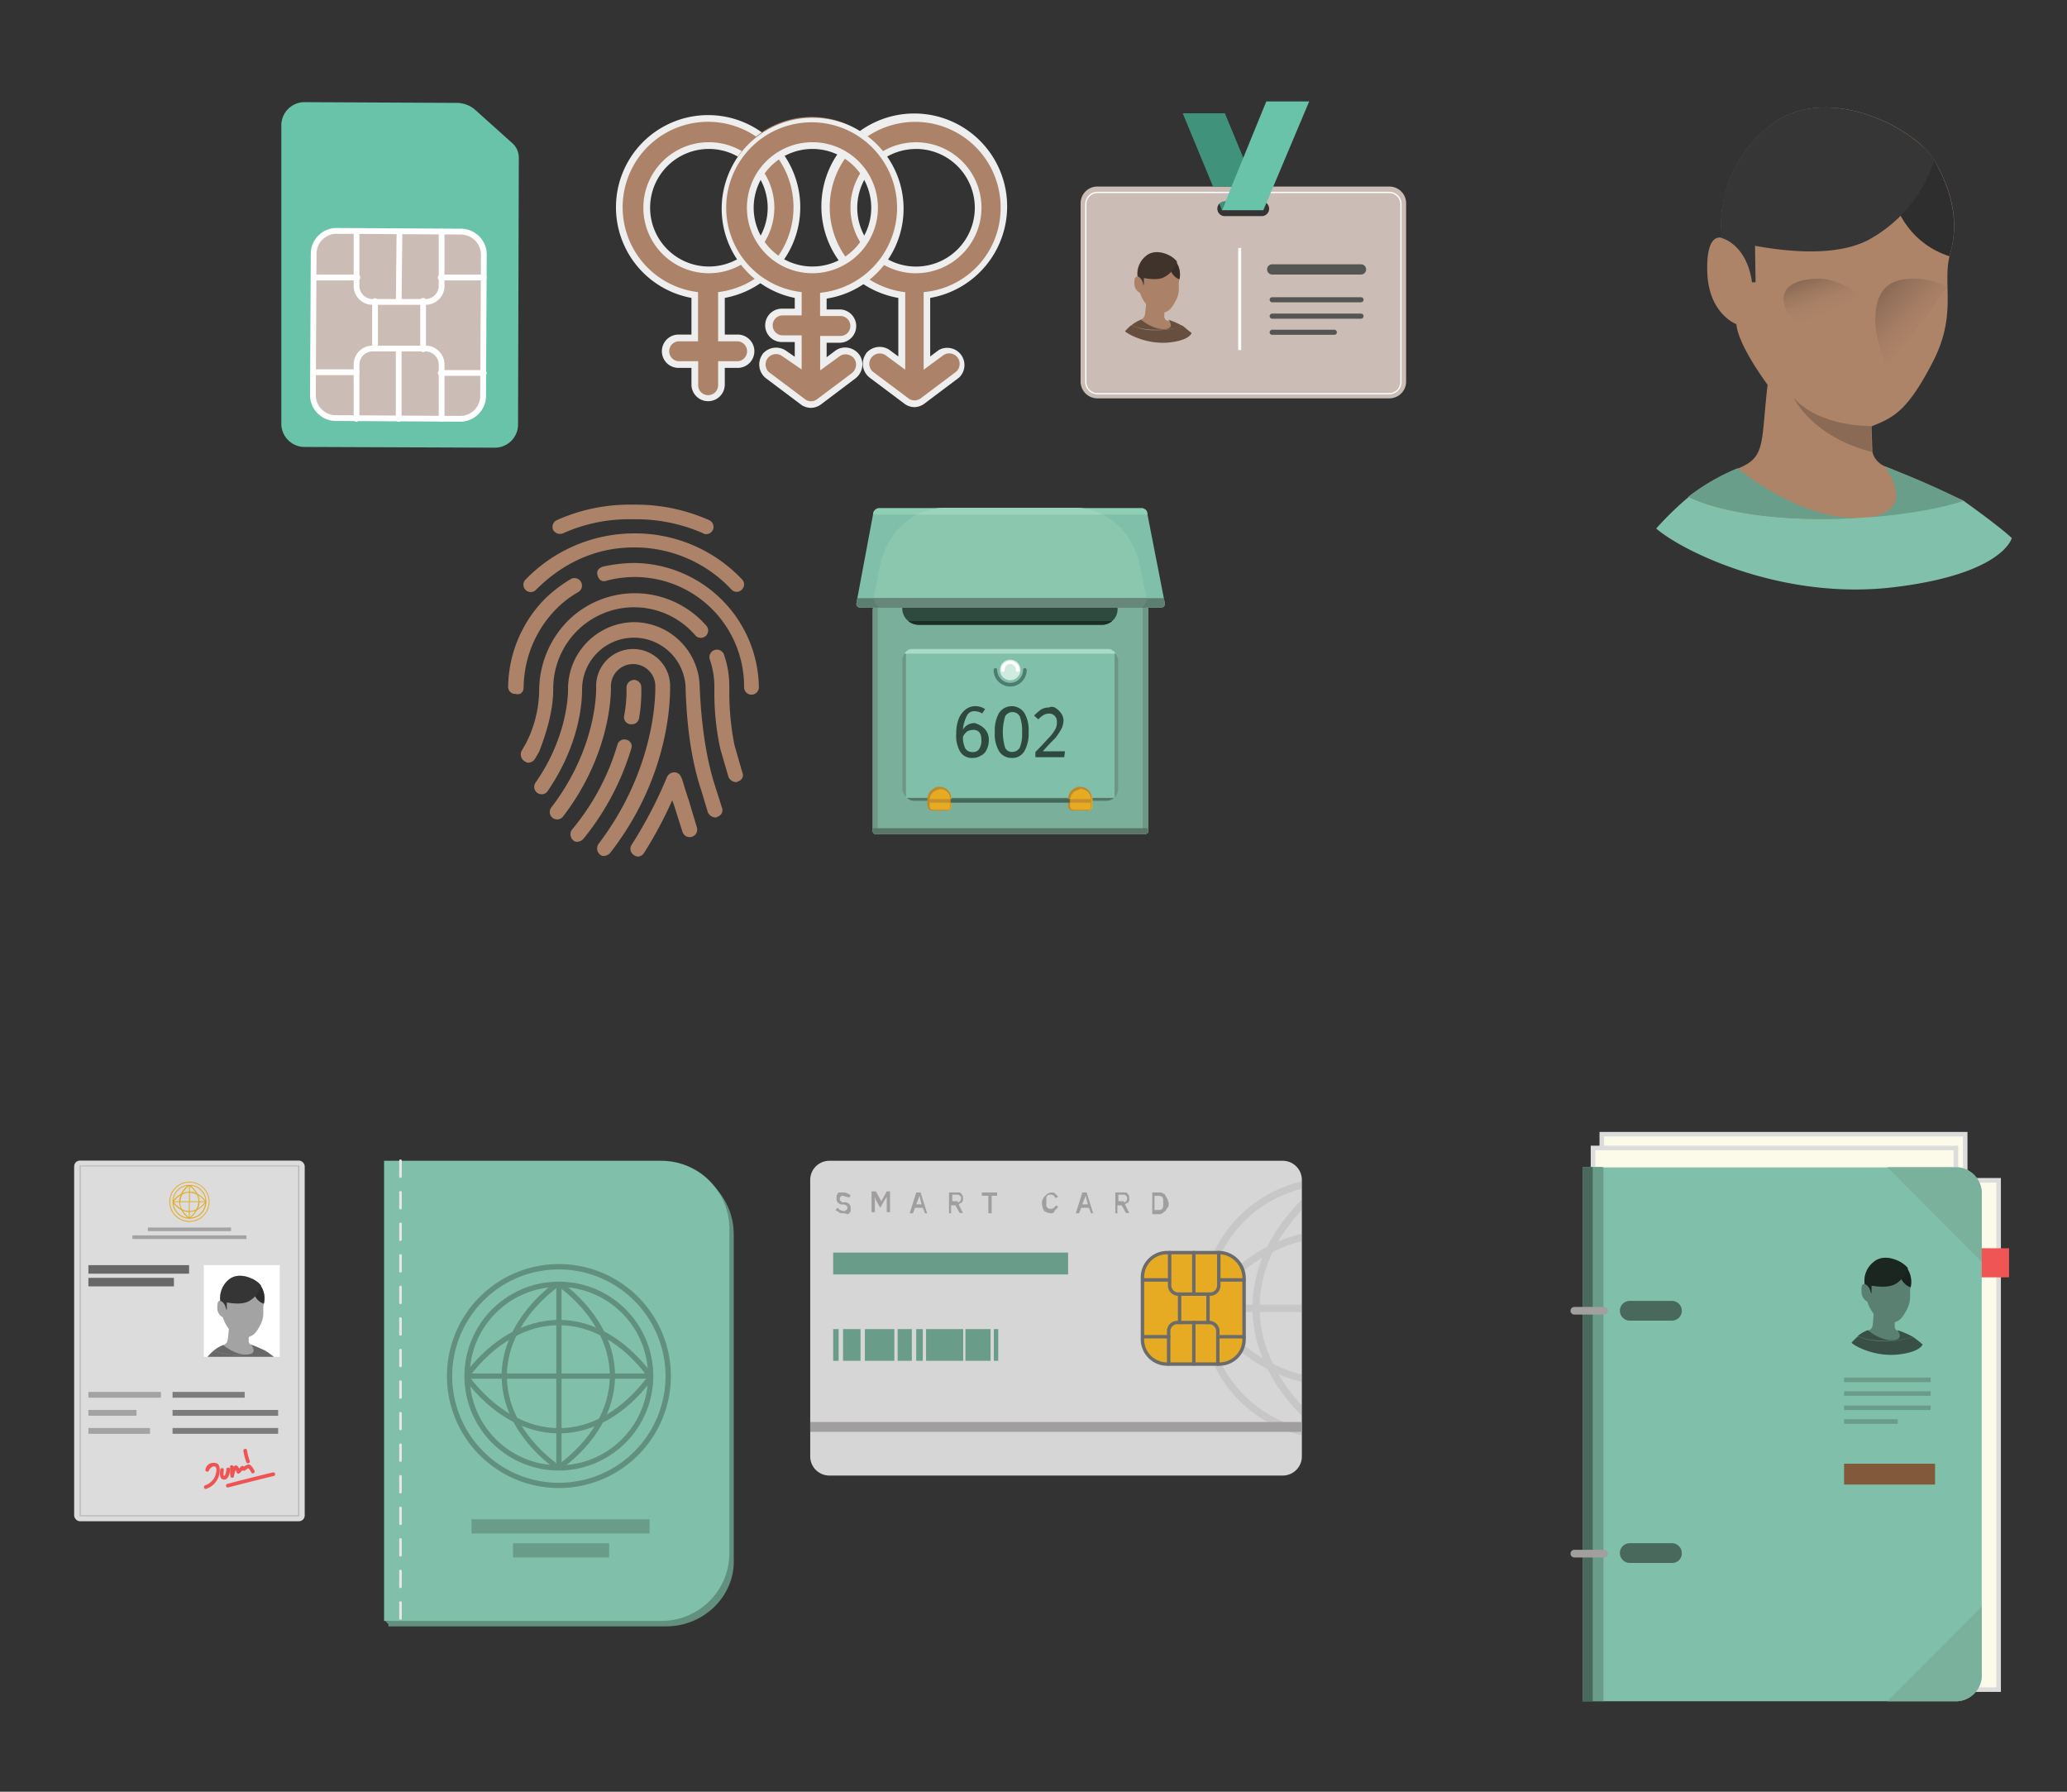 <svg id="Layer_1" data-name="Layer 1" xmlns="http://www.w3.org/2000/svg" xmlns:xlink="http://www.w3.org/1999/xlink" viewBox="0 0 480 416"><rect x="0" y="0" width="480" height="416" fill="#333333" stroke="none"/><defs><style>.cls-1{fill:none;}.cls-2{fill:#40927a;}.cls-3{fill:#cbbdb5;}.cls-4{fill:#fff;}.cls-5{fill:#555654;}.cls-6{fill:#69c3a9;}.cls-7{fill:#674f3f;}.cls-8{fill:#ab8268;}.cls-9{clip-path:url(#clip-path);}.cls-10{fill:#382e27;}.cls-11{fill:#686563;}.cls-12{fill:#3f332b;}.cls-13{fill:#ac8368;}.cls-14{fill:#eee;}.cls-15{fill:#80bfa9;}.cls-16{fill:#7ab09b;}.cls-17{fill:#2e493e;}.cls-18{fill:#d1eae0;}.cls-19{fill:#4f7c70;}.cls-20{clip-path:url(#clip-path-3);}.cls-21{fill:#6b9786;}.cls-22{fill:#abdac8;}.cls-23{fill:#557769;}.cls-24{fill:#e6ab23;}.cls-25{fill:#bc8a2c;}.cls-26{fill:#426758;}.cls-27{fill:#c48f2c;}.cls-28{clip-path:url(#clip-path-7);}.cls-29{fill:#6d9885;}.cls-30{fill:#597568;}.cls-31{fill:#8bc7ae;}.cls-32{clip-path:url(#clip-path-10);}.cls-33{fill:#8fcfb6;}.cls-34{fill:#5b8072;}.cls-35{clip-path:url(#clip-path-12);}.cls-36{fill:#1a2d26;}.cls-37{clip-path:url(#clip-path-13);}.cls-38{fill:#9cd3bc;}.cls-39{fill:#66877a;}.cls-40{fill:#fcfbe9;}.cls-41{fill:#dcdcdc;}.cls-42{fill:#80c0aa;}.cls-43{fill:#49695d;}.cls-44{fill:#7ab19c;}.cls-45{fill:#699d89;}.cls-46{fill:#a29f9f;}.cls-47{fill:#ef5555;}.cls-48{fill:#83593c;}.cls-49{fill:#395047;}.cls-50{fill:#5a8072;}.cls-51{clip-path:url(#clip-path-15);}.cls-52{fill:#17211d;}.cls-53{fill:#1c2621;}.cls-54{fill:#61907e;}.cls-55{fill:#e5e6e6;}.cls-56{clip-path:url(#clip-path-17);}.cls-57{fill:#686868;}.cls-58{fill:#a3a3a3;}.cls-59{clip-path:url(#clip-path-18);}.cls-60{fill:#2d2d2d;}.cls-61{fill:#353535;}.cls-62{fill:#e4ab25;}.cls-63{fill:#7c7c7c;}.cls-64{fill:#ef5354;}.cls-65{fill:#b6b6b7;}.cls-66{fill:#d6d6d6;}.cls-67{clip-path:url(#clip-path-19);}.cls-68{opacity:0.2;}.cls-69{fill:#8c8c8c;}.cls-70{fill:#6b6b6b;}.cls-71{fill:#a09e9f;}.cls-72{fill:#81c1ab;}.cls-73{fill:#ad8468;}.cls-74{fill:#8a6955;}.cls-75{fill:#353635;}.cls-76{fill:#699e8a;}.cls-77{fill:url(#linear-gradient);}.cls-78{fill:url(#linear-gradient-2);}.cls-79{fill:#2d2e2d;}</style><clipPath id="clip-path"><path class="cls-1" d="M271.43,59.28s-.65,4.64,2.7,5.67l1.29-.26-.26-5.41Z"/></clipPath><clipPath id="clip-path-3"><rect class="cls-1" x="209.52" y="150.56" width="50.16" height="35.39" rx="2.75"/></clipPath><clipPath id="clip-path-7"><path class="cls-1" d="M265.86,193.68H203.33a.74.74,0,0,1-.68-.69V141.63a.73.73,0,0,1,.68-.69H266a.73.73,0,0,1,.69.69V193A.79.79,0,0,1,265.86,193.68Z"/></clipPath><clipPath id="clip-path-10"><path class="cls-1" d="M270.5,140.08a.86.86,0,0,1-.86,1H199.73a.85.85,0,0,1-.86-1L202.82,119a1.47,1.47,0,0,1,1.2-1h61.16c.51,0,1.2.52,1.2,1Z"/></clipPath><clipPath id="clip-path-12"><path class="cls-1" d="M255.73,145.06H213.3a3.82,3.82,0,0,1-3.78-3.78v-.17h50v.17A3.61,3.61,0,0,1,255.73,145.06Z"/></clipPath><clipPath id="clip-path-13"><path class="cls-1" d="M266.21,138.53a2.05,2.05,0,0,1-2.24,2.58H205.22a2.18,2.18,0,0,1-2.23-2.58l1.2-6.52c1.38-8.08,7.73-14.09,15.12-14.09h30.4c7.39,0,13.75,5.84,15.12,14.09Z"/></clipPath><clipPath id="clip-path-15"><path class="cls-1" d="M440.86,292.77s-.62,4.9,2.82,6.13l1.47-.25-.25-5.88Z"/></clipPath><clipPath id="clip-path-17"><rect class="cls-1" x="47.33" y="293.74" width="17.63" height="21.29"/></clipPath><clipPath id="clip-path-18"><path class="cls-1" d="M58.57,296.92s-.59,4.73,2.73,5.79l1.37-.2-.27-5.59Z"/></clipPath><clipPath id="clip-path-19"><rect class="cls-1" x="188.15" y="269.51" width="114.19" height="73.08" rx="4.31"/></clipPath><linearGradient id="linear-gradient" x1="446.54" y1="15.26" x2="436.91" y2="5.63" gradientTransform="translate(0 62.11)" gradientUnits="userSpaceOnUse"><stop offset="0" stop-color="#ad8468"/><stop offset="0.33" stop-color="#a77f65"/><stop offset="0.78" stop-color="#95725b"/><stop offset="1" stop-color="#8a6955"/></linearGradient><linearGradient id="linear-gradient-2" x1="424.31" y1="11.11" x2="421.02" y2="2.06" gradientTransform="translate(0 62.11)" gradientUnits="userSpaceOnUse"><stop offset="0" stop-color="#ad8468"/><stop offset="0.35" stop-color="#a98166"/><stop offset="0.68" stop-color="#9d785f"/><stop offset="1" stop-color="#8a6955"/></linearGradient></defs><polygon class="cls-2" points="283.75 48.81 281.69 43.31 285.81 43.31 283.75 48.81"/><path class="cls-3" d="M322.58,43.31H254.89a3.89,3.89,0,0,0-3.95,3.95V88.49a3.89,3.89,0,0,0,3.95,4h67.69a3.89,3.89,0,0,0,3.95-4V47.26A3.89,3.89,0,0,0,322.58,43.31ZM293,50.18h-8.59a1.72,1.72,0,1,1,0-3.44H293a1.72,1.72,0,1,1,0,3.44Z"/><polygon class="cls-2" points="281.69 43.31 291.48 43.31 284.44 26.3 274.65 26.3 281.69 43.31"/><rect class="cls-4" x="287.53" y="57.57" width="0.69" height="23.71"/><path class="cls-5" d="M316.05,70.19H295.43a.6.6,0,0,1-.59-.6.59.59,0,0,1,.59-.59h20.62a.58.58,0,0,1,.59.59A.59.59,0,0,1,316.05,70.19Z"/><path class="cls-5" d="M316.05,63.74H295.43a1.19,1.19,0,0,1,0-2.38h20.62a1.19,1.19,0,0,1,0,2.38Z"/><path class="cls-5" d="M316.05,74H295.43a.6.6,0,0,1-.59-.6.59.59,0,0,1,.59-.59h20.62a.58.58,0,0,1,.59.59A.59.59,0,0,1,316.05,74Z"/><path class="cls-5" d="M309.86,77.74H295.43a.59.59,0,0,1,0-1.18h14.43a.59.59,0,1,1,0,1.18Z"/><path class="cls-4" d="M322.58,91.56H254.89a2.87,2.87,0,0,1-2.89-2.9V47.43a2.87,2.87,0,0,1,2.89-2.9h67.69a2.87,2.87,0,0,1,2.89,2.9V88.66A2.87,2.87,0,0,1,322.58,91.56ZM254.89,44.83a2.58,2.58,0,0,0-2.6,2.6V88.66a2.58,2.58,0,0,0,2.6,2.6h67.69a2.58,2.58,0,0,0,2.6-2.6V47.43a2.58,2.58,0,0,0-2.6-2.6Z"/><polygon class="cls-6" points="293.37 48.81 283.75 48.81 294.06 23.55 304.02 23.55 293.37 48.81"/><path class="cls-7" d="M262.67,75.52a11.31,11.31,0,0,0-1.42,1.41c1.16,1,5.54,3.1,10.31,2.58s5.15-2.19,5.15-2.19l-2.06-1.68"/><path class="cls-8" d="M262.67,75.52a8.42,8.42,0,0,1,2.19-1.29c1.16-.52,1-1,1.28-3.61A8.58,8.58,0,0,1,264.73,68a2.29,2.29,0,0,1-1.29-2.19c-.13-1.8.64-1.54.64-1.54A5.3,5.3,0,0,1,266,59.54c2.44-2.06,6.44,0,7.21,1.42a5.08,5.08,0,0,1,.65,4c-.39,1.29.38,2.58-.78,4.77s-1.67,2.45-2.7,2.83v1.16s.13.52.51.65,3.48,1.54,3.48,1.54c-1,0-2.19.78-6.18.78a12.91,12.91,0,0,1-5.54-1.16"/><g class="cls-9"><path class="cls-10" d="M262.67,75.52a8.42,8.42,0,0,1,2.19-1.29c1.16-.52,1-1,1.28-3.61A8.58,8.58,0,0,1,264.73,68a2.29,2.29,0,0,1-1.29-2.19c-.13-1.8.64-1.54.64-1.54A5.3,5.3,0,0,1,266,59.54c2.44-2.06,6.44,0,7.21,1.42a5.08,5.08,0,0,1,.65,4c-.39,1.29.38,2.58-.78,4.77s-1.67,2.45-2.7,2.83v1.16s.13.52.51.65a13.19,13.19,0,0,1,3.48,1.54,20.15,20.15,0,0,1-6.18.78,12.91,12.91,0,0,1-5.54-1.16"/></g><g class="cls-9"><path class="cls-11" d="M270.78,73.58a4.94,4.94,0,0,1-3.35-2.32,5.07,5.07,0,0,0,3.35,1.29Z"/></g><path class="cls-12" d="M266.14,59.41a5.31,5.31,0,0,0-1.93,4.77s1,.26,1.29,1.93h.13V64.56c1.42.26,3.74.52,5-.38a6,6,0,0,0,2.71-3.35C272.59,59.41,268.59,57.35,266.14,59.41Z"/><path class="cls-7" d="M271.3,74.23a18.57,18.57,0,0,1,3.48,1.54,20.19,20.19,0,0,1-6.19.78c-4,0-5.79-1-5.79-1A8.42,8.42,0,0,1,265,74.23s2.7,2.32,5.41,2.19.9-2.19.9-2.19"/><path class="cls-13" d="M185.06,48.23a20.62,20.62,0,1,0-41.23,0A20.4,20.4,0,0,0,161.35,68.5v10h-3.78a3.1,3.1,0,0,0,0,6.19h3.78v4.63a3.1,3.1,0,1,0,6.19,0V84.65h3.78a3.1,3.1,0,0,0,0-6.19h-3.78v-10A20.4,20.4,0,0,0,185.06,48.23Zm-34.87,0a14.43,14.43,0,1,1,14.43,14.43A14.51,14.51,0,0,1,150.19,48.23Z"/><path class="cls-14" d="M164.44,93.15a3.87,3.87,0,0,1-3.87-3.87V85.42h-3a3.87,3.87,0,0,1,0-7.74h3V69.17a21.4,21.4,0,1,1,7.74,0v8.51h3a3.87,3.87,0,1,1,0,7.74h-3v3.86A3.87,3.87,0,0,1,164.44,93.15Zm-6.87-13.91a2.32,2.32,0,0,0,0,4.63h4.56v5.41a2.32,2.32,0,1,0,4.63,0V83.87h4.56a2.32,2.32,0,0,0,0-4.63h-4.56V67.82l.67-.09a19.84,19.84,0,1,0-6,0l.67.09V79.24Zm7.05-15.8a15.21,15.21,0,1,1,15.2-15.21A15.23,15.23,0,0,1,164.62,63.44Zm0-28.86a13.65,13.65,0,1,0,13.65,13.65A13.67,13.67,0,0,0,164.62,34.58Z"/><path class="cls-13" d="M233.16,48.23a20.62,20.62,0,1,0-41.23,0A20.4,20.4,0,0,0,209.45,68.5V84.3l-3.26-2.4a3.19,3.19,0,1,0-3.78,5.15l8.24,6.19a3.16,3.16,0,0,0,3.44,0l8.25-6.19a3.19,3.19,0,0,0-3.78-5.15l-3.27,2.4V68.5A20.4,20.4,0,0,0,233.16,48.23Zm-34.87,0a14.43,14.43,0,1,1,14.43,14.43A14.51,14.51,0,0,1,198.29,48.23Z"/><path class="cls-14" d="M212.37,94.53a4.08,4.08,0,0,1-2.15-.65l-8.32-6.24a4.07,4.07,0,0,1-.8-5.52l0-.05a4.06,4.06,0,0,1,5.51-.79l2,1.48V69.17a21.57,21.57,0,1,1,7.4,0V82.76l2-1.49a4,4,0,0,1,4.7,6.4l-8.24,6.19A4.16,4.16,0,0,1,212.37,94.53Zm-9.47-8.08,8.22,6.16a2.54,2.54,0,0,0,1.25.36,2.62,2.62,0,0,0,1.29-.38l8.21-6.16A2.42,2.42,0,1,0,219,82.52l-4.51,3.32v-18l.68-.09a19.56,19.56,0,0,0,17.19-19.5,19.84,19.84,0,1,0-22.82,19.5l.67.09v18l-4.5-3.32a2.42,2.42,0,1,0-2.83,3.93Zm9.82-23a15.21,15.21,0,1,1,15.2-15.21A15.23,15.23,0,0,1,212.72,63.44Zm0-28.86a13.65,13.65,0,1,0,13.65,13.65A13.67,13.67,0,0,0,212.72,34.58Z"/><path class="cls-13" d="M209.11,48.23a20.62,20.62,0,1,0-41.23,0A20.4,20.4,0,0,0,185.4,68.5v4h-3.78a3.09,3.09,0,0,0,0,6.18h3.78V84.3l-3.26-2.23a3.19,3.19,0,1,0-3.78,5.15l8.24,6.19a3.16,3.16,0,0,0,3.44,0l8.25-6.19a3.19,3.19,0,0,0-3.78-5.15l-3.27,2.4V78.81H195a3.1,3.1,0,0,0,0-6.19h-3.78v-4A20.7,20.7,0,0,0,209.11,48.23Zm-34.87,0a14.43,14.43,0,1,1,14.43,14.43A14.51,14.51,0,0,1,174.24,48.23Z"/><path class="cls-14" d="M188.32,94.7a4.16,4.16,0,0,1-2.15-.64l-8.32-6.25a4.07,4.07,0,0,1-.8-5.52l0-.05a4.07,4.07,0,0,1,5.51-.79l2,1.38V79.41h-3a3.87,3.87,0,0,1,0-7.74h3v-2.5a21.12,21.12,0,1,1,7.4.16v2.51h3a3.87,3.87,0,1,1,0,7.74h-3v3.36l2-1.5a3.84,3.84,0,0,1,2.94-.7,4.07,4.07,0,0,1,2.6,1.55,3.84,3.84,0,0,1,.71,2.95,4.12,4.12,0,0,1-1.55,2.61L190.51,94A4.16,4.16,0,0,1,188.32,94.7Zm-9.47-8.08,8.22,6.17a2.34,2.34,0,0,0,2.54,0l8.21-6.16a2.47,2.47,0,0,0,.94-1.6,2.31,2.31,0,0,0-.41-1.78,2.51,2.51,0,0,0-1.6-.94,2.29,2.29,0,0,0-1.78.41L190.46,86V78H195a2.32,2.32,0,1,0,0-4.63h-4.56V68l.67-.1a19.84,19.84,0,1,0-22.47-19.67,19.69,19.69,0,0,0,16.85,19.5l.67.09v5.41h-4.56a2.32,2.32,0,0,0,0,4.63h4.56v7.92l-4.48-3.07a2.42,2.42,0,1,0-2.85,3.91Zm9.82-23.18a15.21,15.21,0,1,1,15.2-15.21A15.23,15.23,0,0,1,188.67,63.44Zm0-28.86a13.65,13.65,0,1,0,13.65,13.65A13.67,13.67,0,0,0,188.67,34.58Z"/><path class="cls-6" d="M106,23.89l-35-.17a5.41,5.41,0,0,0-5.67,5.15V98.61a5.42,5.42,0,0,0,5.67,5.16l43.63.17a5.4,5.4,0,0,0,5.67-5.15l.18-62.19A4.56,4.56,0,0,0,118.7,33l-8.42-7.56A6.59,6.59,0,0,0,106,23.89Z"/><path class="cls-3" d="M112.34,59.1l-.17,32.82a5.35,5.35,0,0,1-5.33,5.32L78,97.07a5.35,5.35,0,0,1-5.32-5.33l.17-32.81a5.35,5.35,0,0,1,5.33-5.32l28.86.17A5.34,5.34,0,0,1,112.34,59.1Z"/><path class="cls-4" d="M106.84,97.91,78,97.74a6,6,0,0,1-6-6l.17-32.81a6,6,0,0,1,6-6l28.86.17a6,6,0,0,1,6,6h0l-.17,32.81A6,6,0,0,1,106.84,97.91ZM78.15,54.28a4.66,4.66,0,0,0-4.65,4.65l-.17,32.82A4.66,4.66,0,0,0,78,96.4l28.87.17a4.66,4.66,0,0,0,4.65-4.65l.17-32.82A4.7,4.7,0,0,0,107,54.45Z"/><path class="cls-4" d="M98.94,70.77H86.4a4.38,4.38,0,0,1-4.27-4.28V53.78a.66.66,0,0,1,.66-.67.67.67,0,0,1,.67.67V66.49a3.1,3.1,0,0,0,2.94,2.94H98.94a3.1,3.1,0,0,0,2.94-2.94V53.78a.67.67,0,1,1,1.34,0V66.49A4.39,4.39,0,0,1,98.94,70.77Z"/><path class="cls-4" d="M102.55,97.91a.67.67,0,0,1-.67-.67V84.53a3.1,3.1,0,0,0-2.94-2.94H86.4a3.1,3.1,0,0,0-2.94,2.94V97.24a.67.67,0,0,1-.67.67.66.66,0,0,1-.66-.67V84.53a4.38,4.38,0,0,1,4.27-4.28H98.94a4.39,4.39,0,0,1,4.28,4.28V97.24A.67.67,0,0,1,102.55,97.91Z"/><path class="cls-4" d="M87.09,81.59a.67.67,0,0,1-.67-.67v-11a.67.67,0,0,1,1.34,0v11A.67.67,0,0,1,87.09,81.59Z"/><path class="cls-4" d="M98.26,81.76a.67.67,0,0,1-.67-.67V69.93a.67.67,0,1,1,1.33,0V81.09A.67.67,0,0,1,98.26,81.76Z"/><path class="cls-4" d="M92.59,97.91a.67.67,0,0,1-.67-.67V81.09a.67.67,0,0,1,1.34,0V97.24A.67.67,0,0,1,92.59,97.91Z"/><path class="cls-4" d="M92.59,70.6h0a.67.67,0,0,1-.66-.68l.17-16a.67.67,0,0,1,.67-.66h0a.68.68,0,0,1,.66.68l-.17,16A.68.68,0,0,1,92.59,70.6Z"/><path class="cls-4" d="M82.79,87.09h-10a.67.67,0,0,1,0-1.34h10a.67.67,0,1,1,0,1.34Z"/><path class="cls-4" d="M112.34,87.26h-10a.67.67,0,0,1,0-1.34h10a.67.67,0,0,1,0,1.34Z"/><path class="cls-4" d="M112.34,65.1h-10a.67.67,0,1,1,0-1.34h10a.67.67,0,0,1,0,1.34Z"/><path class="cls-4" d="M83,65.1H73a.67.67,0,1,1,0-1.34H83a.67.67,0,0,1,0,1.34Z"/><path class="cls-13" d="M130.71,123.84A37.28,37.28,0,0,1,147,120.57a38.38,38.38,0,0,1,16.32,3.27,1,1,0,0,0,.68.17,1.67,1.67,0,0,0,1.55-1,1.72,1.72,0,0,0-.86-2.24,41.82,41.82,0,0,0-17.69-3.6,41.3,41.3,0,0,0-17.7,3.6,1.72,1.72,0,0,0-.86,2.24A1.84,1.84,0,0,0,130.71,123.84Z"/><path class="cls-13" d="M124.52,136.89c6.36-6.35,14.09-9.79,22.68-9.79a30.81,30.81,0,0,1,22.67,9.79,1.66,1.66,0,0,0,2.41,0,1.67,1.67,0,0,0,0-2.4,34.13,34.13,0,0,0-25.08-10.65,35.13,35.13,0,0,0-25.08,10.65,1.7,1.7,0,1,0,2.4,2.4Z"/><path class="cls-13" d="M147.2,130.71a34.22,34.22,0,0,0-7.22.86c-1,.34-1.54,1-1.2,2.06s1,1.54,2.06,1.2a25.4,25.4,0,0,1,31.95,24.74,1.72,1.72,0,0,0,3.44,0A29.29,29.29,0,0,0,147.2,130.71Z"/><path class="cls-13" d="M121.6,159.57a26.36,26.36,0,0,1,7.39-18,23.33,23.33,0,0,1,5.32-4.12,1.74,1.74,0,1,0-1.89-2.92,31.49,31.49,0,0,0-6,4.63A29.74,29.74,0,0,0,118,159.4a1.62,1.62,0,0,0,1.72,1.71h0C120.91,161.46,121.6,160.6,121.6,159.57Z"/><path class="cls-13" d="M128.47,160.08a19,19,0,0,1,5.5-13.57,18.75,18.75,0,0,1,27.49,1,1.7,1.7,0,1,0,2.57-2.23,22.06,22.06,0,0,0-32.29-1,23.13,23.13,0,0,0-6.53,16.15,27.84,27.84,0,0,1-3.09,12.19l-1,1.72a1.9,1.9,0,0,0,.68,2.41c.35.17.52.34.86.34a2,2,0,0,0,1.55-.86l1-1.72C127.27,169.19,128.47,164.38,128.47,160.08Z"/><path class="cls-13" d="M170.56,173a63,63,0,0,1-1.2-12.54v-1a22.14,22.14,0,0,0-1.21-7.39,1.74,1.74,0,1,0-3.26,1.2,19.62,19.62,0,0,1,1,6.36v1a60.79,60.79,0,0,0,1.38,13.23l1.89,6.52a2.06,2.06,0,0,0,1.71,1.21.61.61,0,0,0,.52-.18,1.48,1.48,0,0,0,1-2.06Z"/><path class="cls-13" d="M165.92,182.07c-2.75-8.76-3.26-18.72-3.43-22.33a15.33,15.33,0,0,0-15.29-15.29,15.51,15.51,0,0,0-15.29,15.63c0,1.72-.35,11.34-7.56,21.65a1.72,1.72,0,0,0,2.75,2.06c7.56-11,8.07-20.79,8.07-23.71a12,12,0,0,1,24.05,0c.17,5,.69,14.6,3.61,23.37l1.55,5.15a2.05,2.05,0,0,0,1.71,1.2.63.63,0,0,0,.52-.17,1.6,1.6,0,0,0,1-2.23Z"/><path class="cls-13" d="M155.61,159.57a8.59,8.59,0,1,0-17.17,0c0,.51.34,13.91-10.48,28a1.72,1.72,0,0,0,2.75,2.06c11.51-14.95,11.16-29.55,11.16-30.06a5.16,5.16,0,1,1,10.31,0c0,1.89,0,19.07-13.23,36.42a1.87,1.87,0,0,0,.35,2.4,1.26,1.26,0,0,0,1,.34,2.12,2.12,0,0,0,1.37-.68C155.79,180,155.61,161.63,155.61,159.57Z"/><path class="cls-13" d="M146.34,168.16h.34a1.68,1.68,0,0,0,1.72-1.38,36.28,36.28,0,0,0,.52-7.21,1.72,1.72,0,0,0-1.72-1.72,1.85,1.85,0,0,0-1.72,1.72,30.68,30.68,0,0,1-.52,6.52A1.67,1.67,0,0,0,146.34,168.16Z"/><path class="cls-13" d="M145.48,171.76a1.67,1.67,0,0,0-2.06,1,54.69,54.69,0,0,1-10.65,19.93,1.87,1.87,0,0,0,.34,2.41,1.27,1.27,0,0,0,1,.34,2.11,2.11,0,0,0,1.38-.69,61.07,61.07,0,0,0,11.16-21.13A1.54,1.54,0,0,0,145.48,171.76Z"/><path class="cls-13" d="M159.91,185.68c-.86-2.41-1.55-5.16-1.72-5.16a1.65,1.65,0,0,0-1.54-1.2,1.9,1.9,0,0,0-1.72,1,100.47,100.47,0,0,1-8.25,15.81,1.72,1.72,0,0,0,.52,2.4,1.83,1.83,0,0,0,1,.35,1.76,1.76,0,0,0,1.37-.86,96.87,96.87,0,0,0,6.53-12.2c.17.34.17.52.34.86l2.07,6.53A1.74,1.74,0,1,0,161.8,192Z"/><path class="cls-15" d="M270.5,140.08a.86.86,0,0,1-.86,1H199.73a.85.85,0,0,1-.86-1L202.82,119a1.47,1.47,0,0,1,1.2-1h61.16c.51,0,1.2.52,1.2,1Z"/><path class="cls-16" d="M265.86,193.68H203.33a.74.74,0,0,1-.68-.69V141.45a.73.73,0,0,1,.68-.68H266a.73.73,0,0,1,.69.68V193A.79.79,0,0,1,265.86,193.68Z"/><path class="cls-17" d="M255.73,145.06H213.3a3.82,3.82,0,0,1-3.78-3.78v-.17h50v.17A3.61,3.61,0,0,1,255.73,145.06Z"/><path class="cls-15" d="M259.68,183.2a2.72,2.72,0,0,1-2.75,2.75H212.27a2.72,2.72,0,0,1-2.75-2.75V153.31a2.71,2.71,0,0,1,2.75-2.75h44.66a2.71,2.71,0,0,1,2.75,2.75Z"/><circle class="cls-18" cx="234.6" cy="155.54" r="2.4"/><path class="cls-19" d="M234.6,159.4a3.86,3.86,0,0,1-3.86-3.86.42.42,0,0,1,.84,0,3,3,0,1,0,6,0,.42.42,0,0,1,.42-.42.42.42,0,0,1,.42.42A3.86,3.86,0,0,1,234.6,159.4Z"/><path class="cls-1" d="M270.16,192.82a2.87,2.87,0,0,1-2.92,2.75H202.3a2.76,2.76,0,0,1-2.92-2.75V144a2.87,2.87,0,0,1,2.92-2.75h64.94a2.77,2.77,0,0,1,2.92,2.75Z"/><g class="cls-20"><rect class="cls-21" x="209.52" y="150.73" width="0.86" height="35.22"/></g><g class="cls-20"><rect class="cls-21" x="258.82" y="150.73" width="0.86" height="35.22"/></g><g class="cls-20"><rect class="cls-22" x="209.52" y="150.73" width="49.99" height="1.03"/></g><g class="cls-20"><rect class="cls-23" x="209.35" y="185.26" width="51.19" height="1.2"/></g><path class="cls-24" d="M216.73,188.18a1.12,1.12,0,0,1-1-1v-1.38a2.75,2.75,0,0,1,2.23-2.74h.52A2.64,2.64,0,0,1,221,185.6v1.55a1.12,1.12,0,0,1-1,1Z"/><path class="cls-25" d="M218.28,183.2a2.35,2.35,0,0,1,2.4,2.4v1.55a.81.81,0,0,1-.86.86h-3.09a.82.82,0,0,1-.86-.86v-1.38a2.41,2.41,0,0,1,2.06-2.4c.18-.17.18-.17.35-.17m0-.52h-.52a3,3,0,0,0-2.4,2.92V187a1.17,1.17,0,0,0,1.2,1.2h3.09a1.18,1.18,0,0,0,1.21-1.2v-1.55a2.58,2.58,0,0,0-2.58-2.75Z"/><path class="cls-24" d="M249.37,188.18a1.12,1.12,0,0,1-1-1v-1.38a2.75,2.75,0,0,1,2.23-2.74h.52a2.64,2.64,0,0,1,2.58,2.57v1.55a1.12,1.12,0,0,1-1,1Z"/><path class="cls-25" d="M250.92,183.2a2.35,2.35,0,0,1,2.4,2.4v1.55a.81.81,0,0,1-.86.86h-3.09a.82.82,0,0,1-.86-.86v-1.38a2.41,2.41,0,0,1,2.06-2.4c0-.17.18-.17.35-.17m0-.52h-.52a3,3,0,0,0-2.4,2.92V187a1.17,1.17,0,0,0,1.2,1.2h3.09a1.17,1.17,0,0,0,1.2-1.2v-1.55a2.56,2.56,0,0,0-2.57-2.75Z"/><rect class="cls-26" x="220.68" y="185.53" width="27.83" height="0.84"/><rect class="cls-27" x="215.87" y="185.53" width="4.81" height="0.84"/><rect class="cls-27" x="248.51" y="185.53" width="4.81" height="0.84"/><path class="cls-4" d="M236.32,156a.42.42,0,0,1-.43-.42,1.3,1.3,0,1,0-2.59,0,.42.42,0,0,1-.84,0,2.14,2.14,0,0,1,4.28,0A.42.42,0,0,1,236.32,156Z"/><g class="cls-28"><rect class="cls-29" x="202.47" y="139.91" width="1.37" height="55.66"/></g><g class="cls-28"><rect class="cls-29" x="265.35" y="139.91" width="1.37" height="55.66"/></g><g class="cls-28"><rect class="cls-30" x="202.47" y="192.3" width="64.08" height="3.26"/></g><path class="cls-1" d="M270.16,138.53a2.1,2.1,0,0,1-2.24,2.58H201.27a2.18,2.18,0,0,1-2.23-2.58l3.61-18a3.49,3.49,0,0,1,3.26-2.58h57.38a3.5,3.5,0,0,1,3.26,2.58Z"/><path class="cls-31" d="M266.21,138.53a2.05,2.05,0,0,1-2.24,2.58H205.22a2.18,2.18,0,0,1-2.23-2.58l1.2-6.52c1.38-8.08,7.73-14.09,15.12-14.09h30.4c7.39,0,13.75,5.84,15.12,14.09Z"/><path class="cls-1" d="M266.72,141.28H202.65l1.71-9.27c1.38-8.08,7.73-14.09,15.12-14.09h30.41c7.38,0,13.74,5.84,15.11,14.09Z"/><g class="cls-32"><rect class="cls-33" x="198.01" y="116.55" width="71.63" height="2.92"/></g><g class="cls-32"><rect class="cls-34" x="196.81" y="138.88" width="77.13" height="4.12"/></g><g class="cls-35"><rect class="cls-36" x="209" y="144.2" width="51.19" height="1.72"/></g><g class="cls-37"><rect class="cls-38" x="207.63" y="116.55" width="52.39" height="2.92"/></g><g class="cls-37"><rect class="cls-39" x="196.81" y="138.88" width="77.13" height="4.12"/></g><path class="cls-17" d="M227.9,168.6a3.93,3.93,0,0,1,1.2,1.2,3.67,3.67,0,0,1,.52,2.06,4.76,4.76,0,0,1-.52,2.23,2.71,2.71,0,0,1-1.37,1.38,3.52,3.52,0,0,1-1.89.51,3.16,3.16,0,0,1-2.92-1.54,7.36,7.36,0,0,1-.86-4.13,9.38,9.38,0,0,1,.51-3.26,5.22,5.22,0,0,1,1.55-2.23,3.59,3.59,0,0,1,2.23-.86,3.93,3.93,0,0,1,2.41.69l-.69,1a3.27,3.27,0,0,0-1.72-.52,1.86,1.86,0,0,0-1.89,1.2,8.43,8.43,0,0,0-.86,3.1,3.09,3.09,0,0,1,2.75-1.55A5.86,5.86,0,0,1,227.9,168.6Zm-.52,5.32a3.59,3.59,0,0,0,.52-2.06c0-1.72-.69-2.4-1.89-2.4a3.3,3.3,0,0,0-1.38.34,3.63,3.63,0,0,0-1,1.2,5.61,5.61,0,0,0,.52,2.75,1.89,1.89,0,0,0,1.72.86A1.66,1.66,0,0,0,227.38,173.92Z"/><path class="cls-17" d="M237.86,165.5a7.81,7.81,0,0,1,1,4.47,8.17,8.17,0,0,1-1,4.47,3.18,3.18,0,0,1-2.92,1.54,3.38,3.38,0,0,1-2.92-1.54,7.79,7.79,0,0,1-1-4.47,8.19,8.19,0,0,1,1-4.47,3.54,3.54,0,0,1,5.84,0Zm-4.46.86a12.79,12.79,0,0,0,0,7.22,1.71,1.71,0,0,0,1.71,1,2.08,2.08,0,0,0,1.72-1,8.91,8.91,0,0,0,.52-3.61,9.49,9.49,0,0,0-.52-3.61,1.94,1.94,0,0,0-3.43,0Z"/><path class="cls-17" d="M245.25,164.47a4.07,4.07,0,0,1,1.2,1.21,2.79,2.79,0,0,1,.52,1.54,4.59,4.59,0,0,1-.52,2.06,13.89,13.89,0,0,1-1.37,2.06c-.69.69-1.72,1.72-2.92,3.1h5.15l-.17,1.37h-6.7v-1.2c1.54-1.55,2.58-2.75,3.26-3.44a10,10,0,0,0,1.38-1.89,3.1,3.1,0,0,0,.34-1.71,1.77,1.77,0,0,0-1.89-1.89,2.5,2.5,0,0,0-1.2.34,5.31,5.31,0,0,0-1.2,1l-1-.86a11.81,11.81,0,0,1,1.55-1.37,3.42,3.42,0,0,1,1.89-.52A1.56,1.56,0,0,1,245.25,164.47Z"/><rect class="cls-40" x="371.97" y="263.34" width="84.27" height="10.31"/><polygon class="cls-41" points="456.89 272 455.83 272 455.83 263.87 372.5 263.87 372.5 267.67 371.44 267.67 371.44 262.81 456.89 262.81 456.89 272"/><rect class="cls-40" x="451.27" y="274.04" width="12.98" height="118.25"/><polygon class="cls-41" points="464.65 392.82 453.31 392.82 453.31 391.76 463.6 391.76 463.6 274.57 458.52 274.57 458.52 273.51 464.65 273.51 464.65 392.82"/><path class="cls-42" d="M454.2,395H367.51V271H454.2a6.06,6.06,0,0,1,6,6V389a6,6,0,0,1-6,6"/><path class="cls-43" d="M388.26,306.62h-9.8a2.29,2.29,0,1,1,0-4.58h9.8a2.29,2.29,0,1,1,0,4.58"/><path class="cls-43" d="M388.26,362.88h-9.8a2.29,2.29,0,1,1,0-4.58h9.8a2.28,2.28,0,0,1,2.29,2.29,2.21,2.21,0,0,1-2.29,2.29"/><rect class="cls-40" x="369.93" y="266.53" width="84.27" height="4.46"/><polygon class="cls-41" points="454.73 270.98 453.67 270.98 453.67 267.06 370.46 267.06 370.46 270.98 369.4 270.98 369.4 266 454.73 266 454.73 270.98"/><path class="cls-44" d="M438.28,271H454.2a6.06,6.06,0,0,1,6,6v16Z"/><path class="cls-44" d="M438.28,395H454.2a6.06,6.06,0,0,0,6-6v-16Z"/><rect class="cls-45" x="428.23" y="319.84" width="20.11" height="1.06"/><rect class="cls-45" x="428.23" y="323.02" width="20.11" height="1.06"/><rect class="cls-45" x="428.23" y="326.33" width="20.11" height="1.06"/><rect class="cls-45" x="428.23" y="329.51" width="12.47" height="1.06"/><rect class="cls-43" x="367.51" y="270.98" width="2.42" height="123.98"/><rect class="cls-45" x="369.93" y="270.98" width="2.42" height="123.98"/><path class="cls-46" d="M372.48,305.22H365.6a.89.89,0,1,1,0-1.78h6.88a.89.89,0,0,1,0,1.78"/><path class="cls-46" d="M372.48,361.61H365.6a.89.89,0,1,1,0-1.78h6.88a.89.89,0,1,1,0,1.78"/><rect class="cls-47" x="460.18" y="289.82" width="6.36" height="6.75"/><rect class="cls-48" x="428.23" y="339.84" width="21.13" height="4.84"/><path class="cls-49" d="M431.42,310.3a13.12,13.12,0,0,0-1.47,1.47c1.22,1.1,5.88,3.31,11,2.7s5.52-2.33,5.52-2.33a22.81,22.81,0,0,0-2.21-1.72"/><path class="cls-50" d="M431.42,310.3a8.14,8.14,0,0,1,2.33-1.35c1.35-.49,1.1-1.1,1.35-3.92a9.53,9.53,0,0,1-1.48-2.82,2.65,2.65,0,0,1-1.34-2.45c-.13-2,.73-1.6.73-1.6A5.89,5.89,0,0,1,435.1,293c2.69-2.21,7,0,7.84,1.59a5.55,5.55,0,0,1,.74,4.29c-.37,1.35.36,2.82-.86,5.15S441,306.62,440,307v1.23a1.2,1.2,0,0,0,.61.73c.49.12,3.68,1.59,3.68,1.59-1.23,0-2.33.86-6.74.86a15.94,15.94,0,0,1-6.13-1.1"/><g class="cls-51"><path class="cls-52" d="M431.42,310.3a8.14,8.14,0,0,1,2.33-1.35c1.35-.49,1.1-1.1,1.35-3.92a9.53,9.53,0,0,1-1.48-2.82,2.65,2.65,0,0,1-1.34-2.45c-.13-2,.73-1.6.73-1.6A5.89,5.89,0,0,1,435.1,293c2.69-2.21,7,0,7.84,1.59a5.55,5.55,0,0,1,.74,4.29c-.37,1.35.36,2.82-.86,5.15S441,306.62,440,307v1.23a1.2,1.2,0,0,0,.61.73,15.25,15.25,0,0,1,3.68,1.59,21.31,21.31,0,0,1-6.74.86,15.94,15.94,0,0,1-6.13-1.1"/></g><g class="cls-51"><path class="cls-11" d="M440,308.09a5.52,5.52,0,0,1-3.68-2.57c1.23,1.35,3.68,1.35,3.68,1.35Z"/></g><path class="cls-53" d="M435.1,293a5.52,5.52,0,0,0-2.09,5.14s1.11.25,1.47,2.09h.13v-1.72c1.59.25,3.92.49,5.51-.37a6.57,6.57,0,0,0,2.94-3.67C442.08,293,437.79,290.69,435.1,293Z"/><path class="cls-49" d="M440.61,308.83a20.71,20.71,0,0,1,3.68,1.59,21.31,21.31,0,0,1-6.74.86c-4.29,0-6.13-1.1-6.13-1.1a8.14,8.14,0,0,1,2.33-1.35s2.82,2.45,5.76,2.33,1.1-2.33,1.1-2.33"/><path class="cls-54" d="M154.66,377.61H90.2V270.78h64.46a15.81,15.81,0,0,1,15.73,15.73v75.62C170.64,370.51,163.54,377.61,154.66,377.61Z"/><path class="cls-42" d="M153.64,376.34H89.19V269.51h64.45a15.8,15.8,0,0,1,15.73,15.73v75.62A15.75,15.75,0,0,1,153.64,376.34Z"/><path class="cls-55" d="M93,376.06a.3.3,0,0,1-.3-.31v-3.66a.3.3,0,0,1,.3-.31.31.31,0,0,1,.31.31v3.66A.31.31,0,0,1,93,376.06Zm0-7.33a.3.3,0,0,1-.3-.31v-3.66a.29.29,0,0,1,.3-.3.3.3,0,0,1,.31.3v3.66A.31.31,0,0,1,93,368.73Zm0-7.33a.29.29,0,0,1-.3-.3v-3.67a.3.3,0,0,1,.3-.3.31.31,0,0,1,.31.3v3.67A.3.3,0,0,1,93,361.4Zm0-7.32a.3.3,0,0,1-.3-.31v-3.66a.3.3,0,0,1,.3-.31.31.31,0,0,1,.31.31v3.66A.31.31,0,0,1,93,354.08Zm0-7.33a.3.3,0,0,1-.3-.31v-3.66a.3.3,0,0,1,.3-.31.31.31,0,0,1,.31.31v3.66A.31.31,0,0,1,93,346.75Zm0-7.33a.3.3,0,0,1-.3-.3v-3.67a.29.29,0,0,1,.3-.3.3.3,0,0,1,.31.3v3.67A.31.31,0,0,1,93,339.42Zm0-7.33a.29.29,0,0,1-.3-.3v-3.66a.3.3,0,0,1,.3-.31.31.31,0,0,1,.31.31v3.66A.3.3,0,0,1,93,332.09Zm0-7.32a.3.3,0,0,1-.3-.31V320.8a.3.3,0,0,1,.3-.31.31.31,0,0,1,.31.31v3.66A.31.31,0,0,1,93,324.77Zm0-7.33a.3.3,0,0,1-.3-.31v-3.66a.29.29,0,0,1,.3-.3.3.3,0,0,1,.31.3v3.66A.31.31,0,0,1,93,317.44Zm0-7.33a.29.29,0,0,1-.3-.3v-3.67a.29.29,0,0,1,.3-.3.3.3,0,0,1,.31.3v3.67A.3.3,0,0,1,93,310.11Zm0-7.32a.3.3,0,0,1-.3-.31v-3.66a.3.3,0,0,1,.3-.31.31.31,0,0,1,.31.31v3.66A.31.31,0,0,1,93,302.79Zm0-7.33a.3.3,0,0,1-.3-.31v-3.66a.3.3,0,0,1,.3-.31.31.31,0,0,1,.31.31v3.66A.31.31,0,0,1,93,295.46Zm0-7.33a.3.3,0,0,1-.3-.3v-3.67a.29.29,0,0,1,.3-.3.3.3,0,0,1,.31.3v3.67A.31.31,0,0,1,93,288.13Zm0-7.33a.29.29,0,0,1-.3-.3v-3.67a.3.3,0,0,1,.3-.3.31.31,0,0,1,.31.3v3.67A.3.3,0,0,1,93,280.8Zm0-7.32a.3.3,0,0,1-.3-.31v-3.66a.3.3,0,0,1,.3-.31.31.31,0,0,1,.31.31v3.66A.31.31,0,0,1,93,273.48Z"/><path class="cls-54" d="M129.79,341.43a21.93,21.93,0,1,1,21.92-21.93A22,22,0,0,1,129.79,341.43Zm0-42.64a20.71,20.71,0,1,0,20.7,20.71A20.73,20.73,0,0,0,129.79,298.79Z"/><rect class="cls-54" x="129.18" y="298.18" width="1.22" height="42.63"/><path class="cls-54" d="M128.91,341.05c-8-6-12.38-13.61-12.42-21.48s4.37-15.71,12.42-21.87l.74,1c-7.74,5.92-12,13.34-11.94,20.9s4.28,14.76,11.94,20.5Z"/><path class="cls-54" d="M130.41,341.05l-.73-1c7.66-5.74,11.89-13,11.93-20.5s-4.2-15-11.94-20.9l.74-1c8.05,6.16,12.46,13.93,12.42,21.87S138.38,335.07,130.41,341.05Z"/><path class="cls-54" d="M129.76,332.8c-7.91,0-15.64-4.41-21.77-12.42l1-.74c5.89,7.7,13.28,11.94,20.8,11.94h.1c7.47,0,14.76-4.28,20.5-11.94l1,.73c-6,8-13.61,12.39-21.48,12.43Z"/><path class="cls-54" d="M109,319.62l-1-.75c6.13-8,13.86-12.42,21.77-12.42h.1c7.87,0,15.5,4.46,21.48,12.43l-1,.73c-5.74-7.66-13-11.9-20.5-11.93h-.1C122.24,307.68,114.85,311.91,109,319.62Z"/><rect class="cls-54" x="108.73" y="318.89" width="42.38" height="1.22"/><path class="cls-54" d="M129.79,345.49a26,26,0,1,1,26-26A26,26,0,0,1,129.79,345.49Zm0-50.76a24.77,24.77,0,1,0,24.76,24.77A24.8,24.8,0,0,0,129.79,294.73Z"/><rect class="cls-45" x="109.49" y="352.74" width="41.36" height="3.3"/><rect class="cls-45" x="119.13" y="358.32" width="22.33" height="3.3"/><polygon class="cls-54" points="89.44 376.34 90.71 377.61 90.71 376.34 89.44 376.34"/><rect class="cls-41" x="17.22" y="269.46" width="53.54" height="83.74" rx="1.34"/><rect class="cls-4" x="47.33" y="293.74" width="17.63" height="21.29"/><g class="cls-56"><path class="cls-57" d="M49.64,313.58A13.35,13.35,0,0,0,48.2,315a15.68,15.68,0,0,0,10.57,2.63c4.93-.59,5.3-2.2,5.3-2.2-.59-.56-2.15-1.65-2.15-1.65"/><path class="cls-58" d="M49.64,313.58a9.15,9.15,0,0,1,2.19-1.28c1.25-.5,1-1.09,1.33-3.74a7.94,7.94,0,0,1-1.39-2.7,2.38,2.38,0,0,1-1.3-2.3c-.07-1.85.66-1.53.66-1.53a5.53,5.53,0,0,1,2-4.94c2.53-2.13,6.61,0,7.44,1.48a5.2,5.2,0,0,1,.7,4.14c-.38,1.35.33,2.67-.79,4.86s-1.74,2.47-2.73,2.86l0,1.14a.94.94,0,0,0,.57.65c.47.18,3.53,1.54,3.53,1.54-1.11,0-2.26.81-6.38.81s-5.9-1-5.9-1"/><g class="cls-59"><path class="cls-60" d="M49.64,313.58a9.15,9.15,0,0,1,2.19-1.28c1.25-.5,1-1.09,1.33-3.74a7.94,7.94,0,0,1-1.39-2.7,2.38,2.38,0,0,1-1.3-2.3c-.07-1.85.66-1.53.66-1.53a5.53,5.53,0,0,1,2-4.94c2.53-2.13,6.61,0,7.44,1.48a5.2,5.2,0,0,1,.7,4.14c-.38,1.35.33,2.67-.79,4.86s-1.74,2.47-2.73,2.86l0,1.14a.94.94,0,0,0,.57.65,17.78,17.78,0,0,1,3.53,1.54,20.69,20.69,0,0,1-6.38.81c-4.12,0-5.9-1-5.9-1"/><path class="cls-11" d="M57.82,311.57a5.23,5.23,0,0,1-3.49-2.4,5,5,0,0,0,3.45,1.26Z"/></g><path class="cls-61" d="M53.16,297.09a5.53,5.53,0,0,0-2,4.94s1.11.27,1.35,2h.16l0-1.63c1.5.28,3.8.5,5.21-.34a6.19,6.19,0,0,0,2.78-3.46C59.77,297.12,55.69,295,53.16,297.09Z"/><path class="cls-57" d="M58.39,312.22a34.72,34.72,0,0,1,3.53,1.54,20.69,20.69,0,0,1-6.38.81c-4.12,0-5.9-1-5.9-1a9.15,9.15,0,0,1,2.19-1.28s2.74,2.34,5.51,2.22,1-2.3,1-2.3"/></g><path class="cls-62" d="M44,275.1A3.93,3.93,0,1,0,47.92,279,3.92,3.92,0,0,0,44,275.1Zm2.33,3.83a3.19,3.19,0,0,0-.32-1.42,5.57,5.57,0,0,1,1.55,1.42Zm-.23,0h-2v-2a3.91,3.91,0,0,1,1.59.41A3.26,3.26,0,0,1,46.09,278.93Zm-2-2.24v-1.27A6.43,6.43,0,0,1,45.5,277,2.9,2.9,0,0,0,44.09,276.69Zm-.19,0a4.49,4.49,0,0,0-1.5.32,7.24,7.24,0,0,1,1.5-1.69Zm0,.23v2h-2a3.18,3.18,0,0,1,.41-1.55A3,3,0,0,1,43.9,276.92Zm-2.28,2H40.39a6.64,6.64,0,0,1,1.55-1.42A3.07,3.07,0,0,0,41.62,278.93Zm0,.18a4,4,0,0,0,.32,1.46,5.36,5.36,0,0,1-1.6-1.46Zm.23,0h2v2.06a4.07,4.07,0,0,1-1.59-.41A3,3,0,0,1,41.85,279.11Zm2,2.28v1.24a5.69,5.69,0,0,1-1.41-1.56A2.9,2.9,0,0,0,43.9,281.39Zm.19,0a3.75,3.75,0,0,0,1.37-.27,6.24,6.24,0,0,1-1.37,1.51Zm0-.22v-2.06h2a3.65,3.65,0,0,1-.45,1.65A3.1,3.1,0,0,1,44.09,281.17Zm2.23-2.06H47.6A5.42,5.42,0,0,1,46,280.57,3.25,3.25,0,0,0,46.32,279.11Zm1.37-.41a6.49,6.49,0,0,0-1.82-1.55,5.65,5.65,0,0,0-1.51-1.83A3.71,3.71,0,0,1,47.69,278.7Zm-4.11-3.38a5.29,5.29,0,0,0-1.5,1.88,5.71,5.71,0,0,0-1.78,1.46A3.74,3.74,0,0,1,43.58,275.32Zm-3.28,4.11a6.46,6.46,0,0,0,1.82,1.51,6.05,6.05,0,0,0,1.51,1.78A3.73,3.73,0,0,1,40.3,279.43Zm4,3.29a5.38,5.38,0,0,0,1.51-1.78,5.52,5.52,0,0,0,1.87-1.55A3.7,3.7,0,0,1,44.31,282.72Z"/><path class="cls-62" d="M44,274.37A4.66,4.66,0,1,0,48.65,279,4.67,4.67,0,0,0,44,274.37Zm0,9.12A4.47,4.47,0,1,1,48.47,279,4.47,4.47,0,0,1,44,283.49Z"/><rect class="cls-58" x="34.35" y="285" width="19.29" height="0.84"/><rect class="cls-58" x="30.75" y="286.83" width="26.49" height="0.84"/><rect class="cls-57" x="20.53" y="293.74" width="23.38" height="1.98"/><rect class="cls-57" x="20.53" y="296.69" width="19.86" height="1.98"/><rect class="cls-58" x="20.53" y="323.17" width="16.83" height="1.35"/><rect class="cls-58" x="20.53" y="327.36" width="11.17" height="1.35"/><rect class="cls-58" x="20.53" y="331.55" width="14.3" height="1.35"/><rect class="cls-63" x="40.07" y="323.17" width="16.75" height="1.35"/><rect class="cls-63" x="40.07" y="327.36" width="24.52" height="1.35"/><rect class="cls-63" x="40.07" y="331.55" width="24.52" height="1.35"/><path class="cls-64" d="M49.53,339.64a1.81,1.81,0,0,0-1.81,1.53c-.17.52.65.75.82.22s1.11-1.29,1.58-.72c.34.41,0,1.62-.15,2a3.88,3.88,0,0,1-2.33,2.19c-.5.19-.28,1,.23.82A4.57,4.57,0,0,0,51,340.82C50.87,339.93,50.43,339.62,49.53,339.64Z"/><path class="cls-64" d="M53.41,341.16c0-.55-.83-.54-.85,0a3.6,3.6,0,0,1-.12.8c0,.14-.18.65-.35.69-.32.09-.13-1.17-.11-1.37.05-.55-.8-.55-.85,0-.07.76-.26,2.31,1,2.25C53.1,343.48,53.38,341.93,53.41,341.16Z"/><path class="cls-64" d="M54.32,342.8a6.32,6.32,0,0,1,.42-1.5,3.42,3.42,0,0,1,.21.55.43.43,0,0,0,.71.18c.21-.21.42-.43.62-.65.46.3.85-.16,1.36-.5a3.36,3.36,0,0,1,.71,1c.26.48,1,.06.73-.43s-.67-1.26-1.2-1.42c-.27-.09-1.31.42-1.23.54a.43.43,0,0,0-.67-.08l-.46.48a1.66,1.66,0,0,0-.44-.62.44.44,0,0,0-.51-.06,1.18,1.18,0,0,0-.31.28c-.07-.5-.86-.49-.84,0,0,.7,0,1.4.07,2.1C53.5,343.15,54.22,343.29,54.32,342.8Z"/><path class="cls-64" d="M58,339.22a15.68,15.68,0,0,1-.66-2.53c-.09-.54-.91-.31-.82.22a15.8,15.8,0,0,0,.66,2.54C57.33,340,58.15,339.74,58,339.22Z"/><path class="cls-64" d="M63.37,341.86q-5.32,1.29-10.63,2.68a.43.43,0,0,0,.23.82q5.3-1.38,10.63-2.68C64.13,342.55,63.9,341.73,63.37,341.86Z"/><path class="cls-65" d="M69.5,352.06h-51V270.6h51Zm-50.75-.25H69.24v-81H18.75Z"/><path class="cls-66" d="M192.47,342.59a4.45,4.45,0,0,1-4.32-4.31V273.82a4.45,4.45,0,0,1,4.32-4.31H298a4.45,4.45,0,0,1,4.32,4.31v64.46a4.45,4.45,0,0,1-4.32,4.31Z"/><g class="cls-67"><g class="cls-68"><path class="cls-69" d="M309.2,334.05a30.28,30.28,0,1,1,30.28-30.28A30.32,30.32,0,0,1,309.2,334.05Zm0-58.88a28.6,28.6,0,1,0,28.59,28.6A28.63,28.63,0,0,0,309.2,275.17Z"/><path class="cls-69" d="M309.2,333.79a.84.84,0,0,1-.84-.84V274.33a.84.84,0,1,1,1.68,0V333A.85.85,0,0,1,309.2,333.79Z"/><path class="cls-69" d="M308.44,333.79a.8.8,0,0,1-.51-.17c-11-8.39-17.08-19-17.08-30s6.06-21.6,17.08-30a.84.84,0,1,1,1,1.34c-10.59,8.06-16.42,18.23-16.42,28.64s5.83,20.58,16.42,28.64a.84.84,0,0,1-.51,1.51Z"/><path class="cls-69" d="M309.45,333.79a.84.84,0,0,1-.51-1.51c10.59-8.06,16.42-18.23,16.42-28.64s-5.83-20.58-16.42-28.64a.84.84,0,0,1,1-1.34c11,8.38,17.08,19,17.08,30s-6.06,21.59-17.08,30A.8.8,0,0,1,309.45,333.79Z"/><path class="cls-69" d="M309.07,321.61c-10.95,0-21.59-6.07-30-17.08a.84.84,0,1,1,1.34-1c8.06,10.59,18.23,16.42,28.64,16.42s20.58-5.83,28.64-16.42a.84.84,0,0,1,1.34,1C330.67,315.54,320,321.61,309.07,321.61Z"/><path class="cls-69" d="M338.38,304.1a.84.84,0,0,1-.67-.33c-8.06-10.59-18.23-16.42-28.64-16.42s-20.58,5.83-28.64,16.42a.84.84,0,1,1-1.34-1c8.39-11,19-17.08,30-17.08h0c10.95,0,21.6,6.06,30,17.08a.84.84,0,0,1-.16,1.18A.87.87,0,0,1,338.38,304.1Z"/><path class="cls-69" d="M338.64,304.61H279.76a.85.85,0,0,1,0-1.69h58.88a.85.85,0,0,1,0,1.69Z"/></g></g><path class="cls-24" d="M288.9,296.66v14.21a5.75,5.75,0,0,1-5.84,5.84H271.13a5.74,5.74,0,0,1-5.83-5.84V296.66a5.74,5.74,0,0,1,5.83-5.84h11.93A5.91,5.91,0,0,1,288.9,296.66Z"/><path class="cls-70" d="M283.06,317.11H271.13a6.17,6.17,0,0,1-6.23-6.24V296.66a6.16,6.16,0,0,1,6.23-6.23h11.93a6.32,6.32,0,0,1,6.24,6.23v14.21A6.17,6.17,0,0,1,283.06,317.11Zm-11.93-25.89a5.31,5.31,0,0,0-5.43,5.44v14.21a5.31,5.31,0,0,0,5.43,5.44h11.93a5.32,5.32,0,0,0,5.44-5.44V296.66a5.51,5.51,0,0,0-5.44-5.44Z"/><path class="cls-70" d="M281,300.86h-7.36a2.4,2.4,0,0,1-2.43-2.42v-7.62a.4.4,0,0,1,.8,0v7.62a1.6,1.6,0,0,0,1.63,1.63H281a1.6,1.6,0,0,0,1.63-1.63v-7.62a.4.4,0,0,1,.8,0v7.62A2.4,2.4,0,0,1,281,300.86Z"/><path class="cls-70" d="M282.81,317.11a.4.4,0,0,1-.4-.4v-7.62a1.6,1.6,0,0,0-1.63-1.63h-7.36a1.6,1.6,0,0,0-1.63,1.63v7.62a.4.4,0,0,1-.8,0v-7.62a2.4,2.4,0,0,1,2.43-2.42h7.36a2.39,2.39,0,0,1,2.42,2.42v7.62A.39.39,0,0,1,282.81,317.11Z"/><path class="cls-70" d="M273.93,307.46a.4.4,0,0,1-.4-.4v-6.59a.4.4,0,0,1,.4-.4.39.39,0,0,1,.39.4v6.59A.39.39,0,0,1,273.93,307.46Z"/><path class="cls-70" d="M280.52,307.46a.39.39,0,0,1-.39-.4v-6.59a.39.39,0,0,1,.39-.4.4.4,0,0,1,.4.4v6.59A.4.4,0,0,1,280.52,307.46Z"/><path class="cls-70" d="M277.22,317.11a.39.39,0,0,1-.39-.4v-9.65a.39.39,0,0,1,.39-.39.4.4,0,0,1,.4.39v9.65A.4.4,0,0,1,277.22,317.11Z"/><path class="cls-70" d="M277.22,300.86a.38.38,0,0,1-.39-.39v-9.65a.38.38,0,0,1,.39-.39.39.39,0,0,1,.4.39v9.65A.39.39,0,0,1,277.22,300.86Z"/><path class="cls-70" d="M271.39,310.76h-5.84a.4.4,0,0,1-.4-.4.39.39,0,0,1,.4-.39h5.84a.39.39,0,0,1,.4.39A.4.4,0,0,1,271.39,310.76Z"/><path class="cls-70" d="M288.9,310.76h-5.84a.4.4,0,0,1-.4-.4.39.39,0,0,1,.4-.39h5.84a.39.39,0,0,1,.4.39A.4.4,0,0,1,288.9,310.76Z"/><path class="cls-70" d="M288.9,297.57h-5.84a.4.4,0,0,1,0-.8h5.84a.4.4,0,1,1,0,.8Z"/><path class="cls-70" d="M271.39,297.57h-5.84a.4.4,0,0,1,0-.8h5.84a.4.4,0,1,1,0,.8Z"/><rect class="cls-45" x="193.48" y="290.82" width="54.56" height="5.08"/><rect class="cls-45" x="193.48" y="308.59" width="1.27" height="7.36"/><rect class="cls-45" x="195.77" y="308.59" width="4.06" height="7.36"/><rect class="cls-45" x="200.84" y="308.59" width="6.85" height="7.36"/><rect class="cls-45" x="208.45" y="308.59" width="3.3" height="7.36"/><rect class="cls-45" x="212.77" y="308.59" width="1.52" height="7.36"/><rect class="cls-45" x="215.05" y="308.59" width="8.63" height="7.36"/><rect class="cls-45" x="224.19" y="308.59" width="5.84" height="7.36"/><rect class="cls-45" x="230.79" y="308.59" width="1.02" height="7.36"/><rect class="cls-71" x="188.15" y="330.16" width="114.19" height="2.28"/><path class="cls-71" d="M195.77,281.69c-.51,0-.76,0-1-.26s-.51-.25-.76-.5l.51-.51.51.51c.25,0,.5.25.76.25a1,1,0,0,0,.76-.25c.25-.26.25-.26.25-.51s0-.25-.25-.51a.92.92,0,0,0-.51-.25h-.51a1.31,1.31,0,0,1-1-.51c-.26-.25-.26-.51-.26-1v-.51c0-.26.26-.26.26-.51s.25-.25.51-.25h.76a1.53,1.53,0,0,1,1,.25c.26,0,.51.25.76.51l-.5.51c0-.26-.26-.26-.51-.26s-.51-.25-.76-.25-.51,0-.51.25c-.26,0-.26.26-.26.51s0,.25.26.51.25.25.51.25h.5a1.3,1.3,0,0,1,1,.51c.25.25.25.51.25,1v.51c0,.25-.25.25-.25.51-.25,0-.25.25-.51.25A1.94,1.94,0,0,0,195.77,281.69Z"/><path class="cls-71" d="M205.92,277.88h0l-.51.76-1,1.78-1-1.78-.25-.76h0v3.55h-.77v-4.82h1l1.27,2.29h0l1.27-2.29h.76v4.82h-.76Z"/><path class="cls-71" d="M214.8,281.69l-.51-1.27h-1.78l-.5,1.27h-.76l1.52-4.82h1l1.53,4.82Zm-1.27-4.06h0l-.76,2H214Z"/><path class="cls-71" d="M221.14,281.69h-.76v-4.82h2c.51,0,.76,0,1,.5.25.26.25.51.25,1a.94.94,0,0,1-.25.76c-.26.25-.51.25-.76.51l1,2h-.76l-1-1.78h-1v1.78Zm1.27-2.54c.26,0,.26,0,.51-.25a.92.92,0,0,0,.25-.51v-.25c0-.26,0-.26-.25-.51a.87.87,0,0,0-.51-.26h-1.27v1.53h1.27Z"/><path class="cls-71" d="M230.28,277.63v4.06h-.76v-4.06H228v-.76h3.56v.76Z"/><path class="cls-71" d="M244,281.69a3.65,3.65,0,0,1-1.52-.51,3.7,3.7,0,0,1-.51-1.78c0-.5,0-.76.26-1,0-.25.25-.51.5-.76l.51-.51c.25,0,.51-.25.76-.25.51,0,.76,0,1,.25l.76.76-.76.26a.87.87,0,0,0-.26-.51.91.91,0,0,0-.76-.26c-.25,0-.76,0-.76.26-.25.25-.25.51-.25,1v.76c0,.51,0,.77.25,1a.94.94,0,0,0,.76.25.93.93,0,0,0,.76-.25l.51-.51.51.26c-.26.25-.26.5-.76.76C244.74,281.69,244.49,281.69,244,281.69Z"/><path class="cls-71" d="M253.37,281.69l-.51-1.27h-1.77l-.51,1.27h-.76l1.52-4.82h1l1.52,4.82Zm-1.27-4.06h0l-.76,2h1.27Z"/><path class="cls-71" d="M259.71,281.69H259v-4.82h2c.51,0,.76,0,1,.5.25.26.25.51.25,1a.94.94,0,0,1-.25.76c-.25.25-.51.25-.76.51l1,2h-.76l-1-1.78h-1v1.78Zm1.27-2.54c.26,0,.26,0,.51-.25a.92.92,0,0,0,.25-.51v-.25c0-.26,0-.26-.25-.51a.87.87,0,0,0-.51-.26h-1.27v1.53H261Z"/><path class="cls-71" d="M267.58,276.87h1.78a.94.94,0,0,1,.76.25.55.55,0,0,1,.51.51c.25.25.25.51.5.76,0,.25.26.76.26,1,0,.51,0,.77-.26,1s-.25.51-.5.76-.51.25-.51.51c-.25,0-.51.25-.76.25h-1.78Zm1.52,4.06a.94.94,0,0,0,.77-.26c.25-.25.25-.5.25-1v-.76c0-.51,0-.76-.25-1a1,1,0,0,0-.77-.25h-1v3.3Z"/><path class="cls-72" d="M392.12,115.4a74.76,74.76,0,0,0-7.52,7.31c6.21,5.38,29.38,16.69,55,13.65s27.58-11.44,27.58-11.44c-3.1-2.9-11.17-8.62-11.17-8.62"/><path class="cls-73" d="M392.12,115.4a48.93,48.93,0,0,1,11.45-6.62c6.55-2.62,5.31-5.66,6.9-19.45,0,0-6.83-9.1-7.25-14.07,0,0-6.41-2.34-6.75-12s3.44-8,3.44-8-2.62-14.55,10.56-25.65,34.41.14,38.75,7.65,5.66,14.56,3.66,21.59,1.79,13.93-4.07,25.24-9,12.83-14.21,14.9l.21,5.93a4.82,4.82,0,0,0,3,3.38c2.48.89,18.34,8,18.34,8-5.79.07-11.72,4.2-33.24,4.2s-30.76-5.1-30.76-5.1"/><path class="cls-74" d="M434.67,104.92c-13.79-3.45-18.14-12.55-18.14-12.55,6.14,6.89,18,6.55,18,6.55Z"/><path class="cls-75" d="M399.85,55.26s5.79,1.45,7,10.28h.83l-.14-9.17Z"/><path class="cls-76" d="M437.64,108.3a178,178,0,0,1,18.34,8s-11.72,4.2-33.24,4.2-30.69-5.17-30.69-5.17a48.93,48.93,0,0,1,11.45-6.62s14.21,12.14,28.62,11.52,5.52-11.93,5.52-11.93"/><path class="cls-77" d="M452.19,66.64a15.79,15.79,0,0,0-7-1.93c-3.65,0-9.72,0-9.72,9.73,0,4.62,2.9,11.1,2.9,11.1"/><path class="cls-78" d="M431.64,68.37s-4.55-3.66-9.11-3.66c-5.38,0-8.34,1.79-8.34,4.55,0,4.76,4.83,5.86,4.83,5.86"/><path class="cls-79" d="M438,28.8c-.37,2.71-2.64,25,14.69,30.7,2.26-7.25.91-14.52-3.52-22.33C447.5,34.24,443.36,31.43,438,28.8Z"/><path class="cls-75" d="M399.85,55.26s-2.63-14.55,10.55-25.65,34.41.14,38.75,7.65a32.09,32.09,0,0,1-14.48,18c-11.65,7-34.82,0-34.82,0"/></svg>